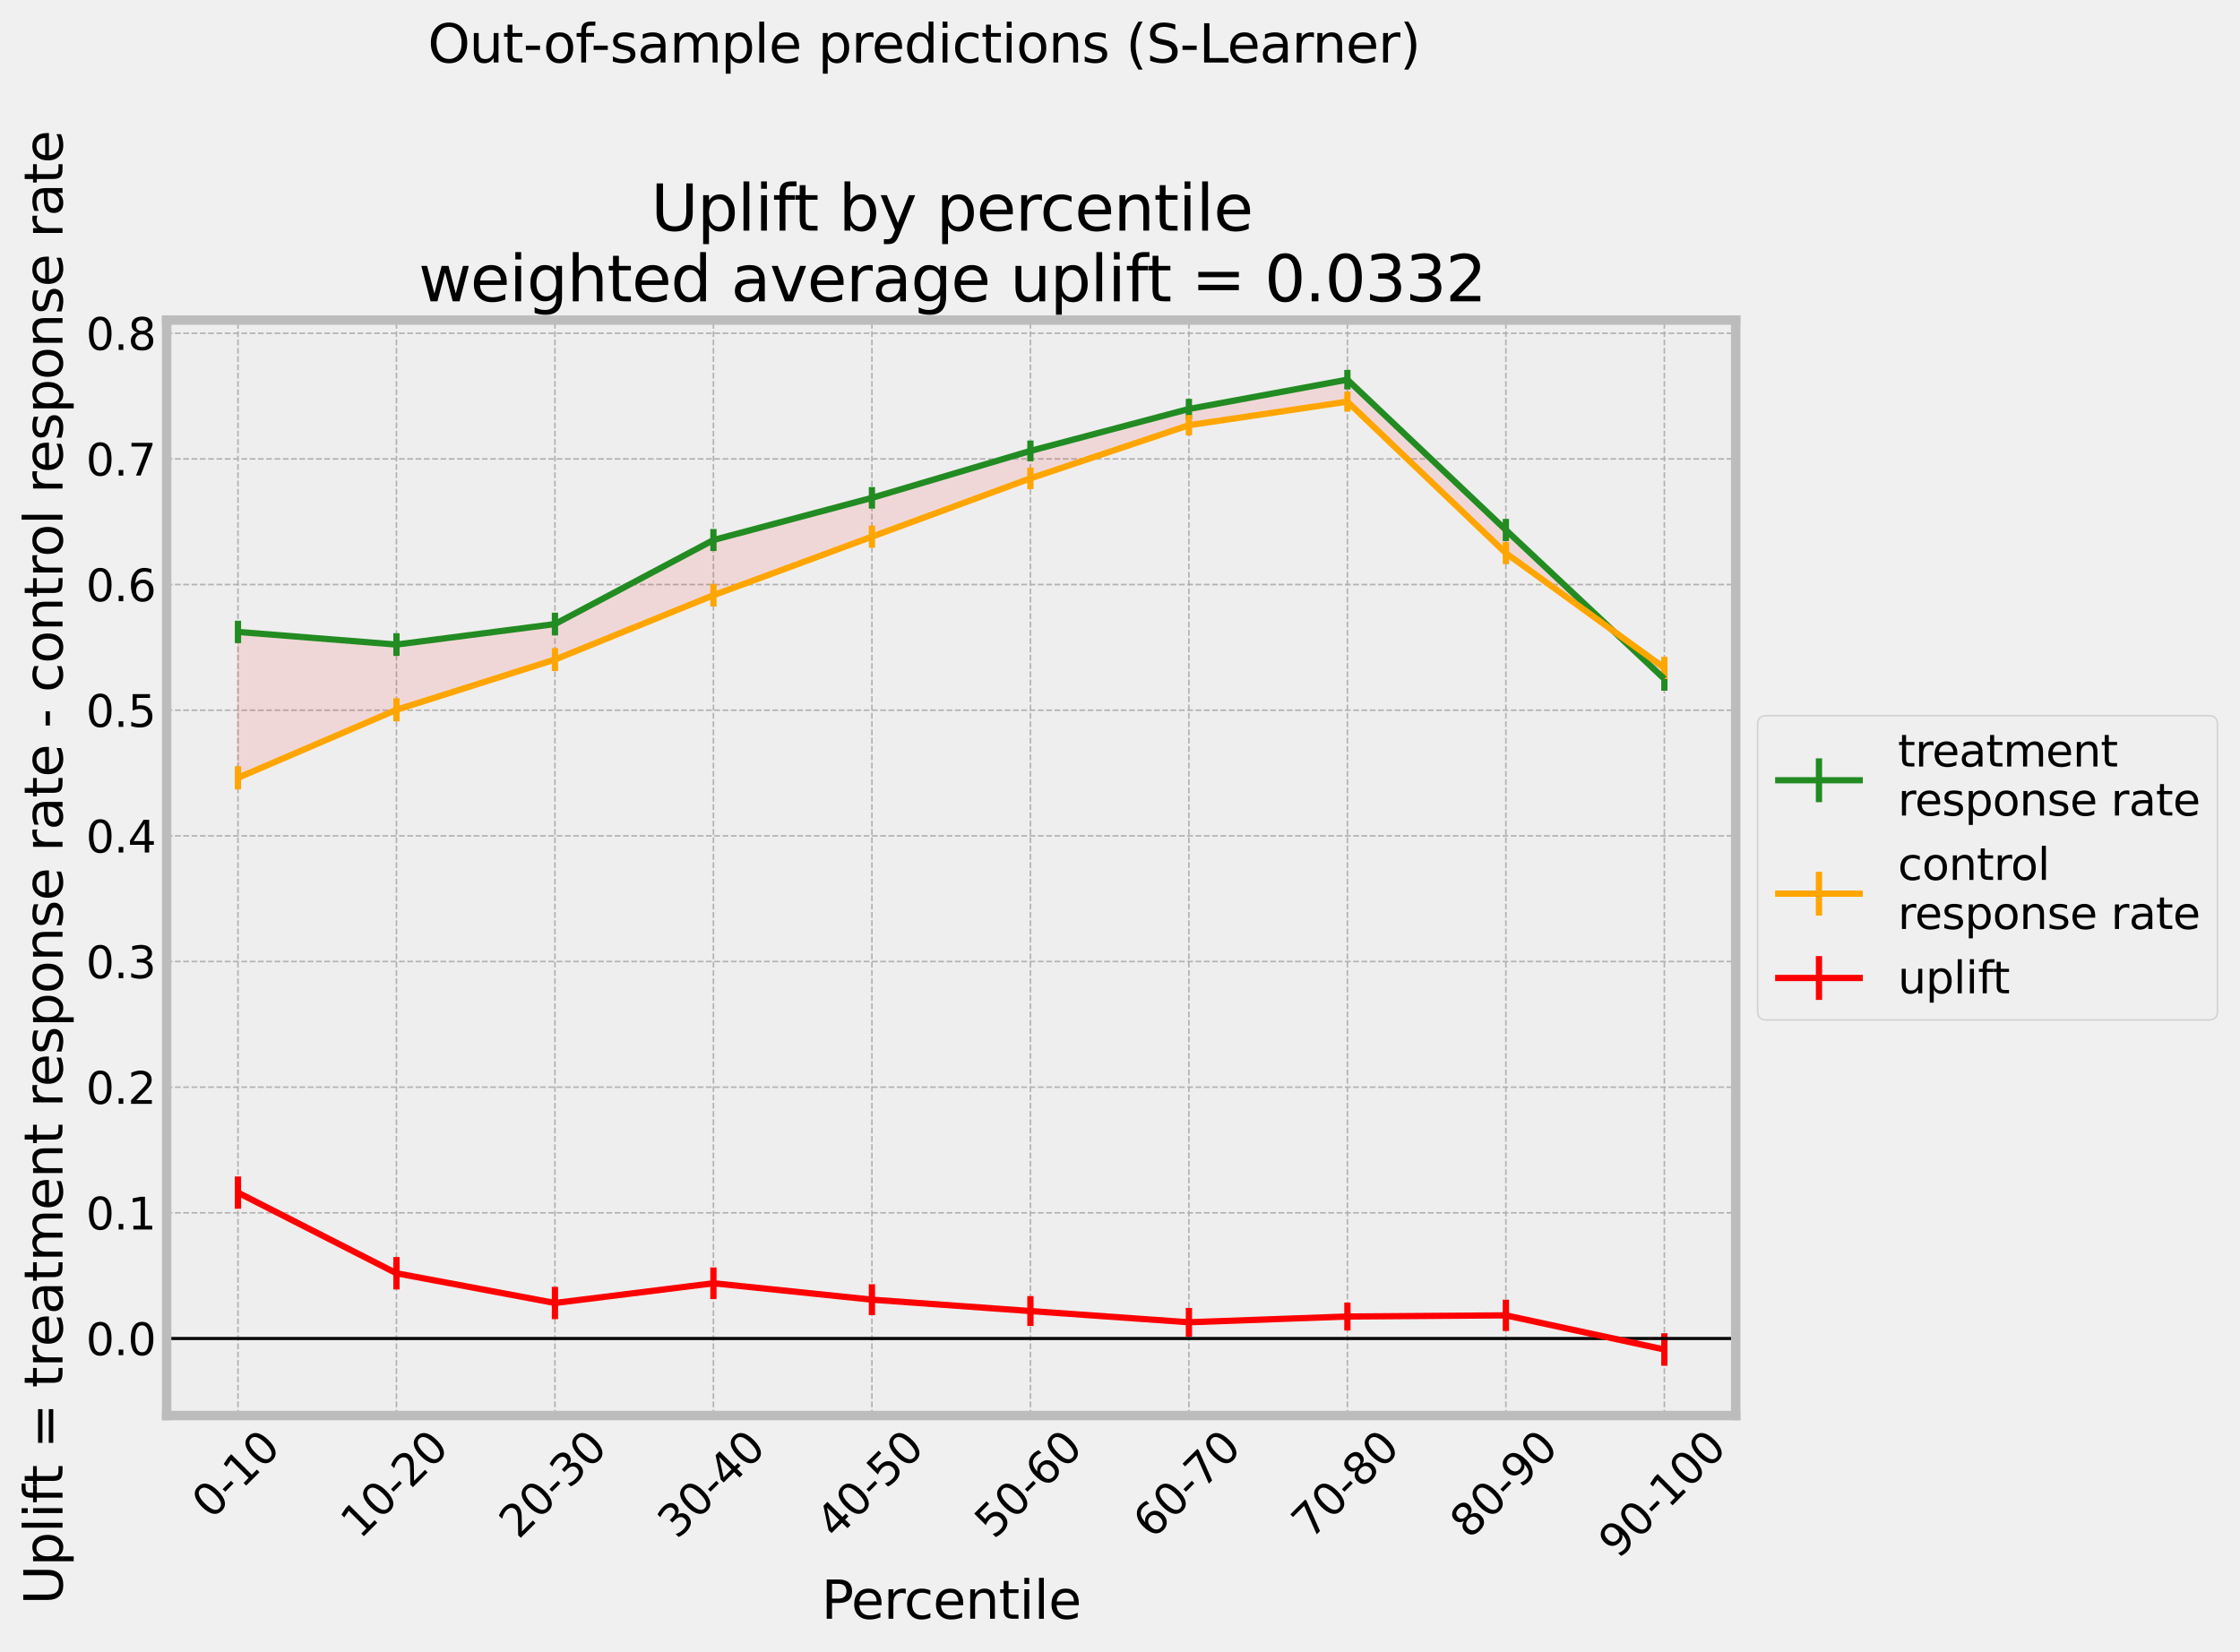 <?xml version="1.0" encoding="utf-8" standalone="no"?>
<!DOCTYPE svg PUBLIC "-//W3C//DTD SVG 1.1//EN"
  "http://www.w3.org/Graphics/SVG/1.1/DTD/svg11.dtd">
<svg xmlns:xlink="http://www.w3.org/1999/xlink" width="715.412pt" height="527.764pt" viewBox="0 0 715.412 527.764" xmlns="http://www.w3.org/2000/svg" version="1.1">
 <defs>
  <style type="text/css">*{stroke-linejoin: round; stroke-linecap: butt}</style>
 </defs>
 <g id="figure_1">
  <g id="patch_1">
   <path d="M 0 527.764 
L 715.412 527.764 
L 715.412 0 
L 0 0 
z
" style="fill: #f0f0f0"/>
  </g>
  <g id="axes_1">
   <g id="patch_2">
    <path d="M 53.224 452.16 
L 554.344 452.16 
L 554.344 102.24 
L 53.224 102.24 
z
" style="fill: #eeeeee"/>
   </g>
   <g id="matplotlib.axis_1">
    <g id="xtick_1">
     <g id="line2d_1">
      <path d="M 76.002 452.16 
L 76.002 102.24 
" clip-path="url(#pecf83a81cd)" style="fill: none; stroke-dasharray: 1.85,0.8; stroke-dashoffset: 0; stroke: #b2b2b2; stroke-width: 0.5"/>
     </g>
     <g id="line2d_2"/>
     <g id="text_1">
      <!-- 0-10 -->
      <g transform="translate(67.5 485.649)rotate(-45)scale(0.14 -0.14)">
       <defs>
        <path id="DejaVuSans-30" d="M 2034 4250 
Q 1547 4250 1301 3770 
Q 1056 3291 1056 2328 
Q 1056 1369 1301 889 
Q 1547 409 2034 409 
Q 2525 409 2770 889 
Q 3016 1369 3016 2328 
Q 3016 3291 2770 3770 
Q 2525 4250 2034 4250 
z
M 2034 4750 
Q 2819 4750 3233 4129 
Q 3647 3509 3647 2328 
Q 3647 1150 3233 529 
Q 2819 -91 2034 -91 
Q 1250 -91 836 529 
Q 422 1150 422 2328 
Q 422 3509 836 4129 
Q 1250 4750 2034 4750 
z
" transform="scale(0.016)"/>
        <path id="DejaVuSans-2d" d="M 313 2009 
L 1997 2009 
L 1997 1497 
L 313 1497 
L 313 2009 
z
" transform="scale(0.016)"/>
        <path id="DejaVuSans-31" d="M 794 531 
L 1825 531 
L 1825 4091 
L 703 3866 
L 703 4441 
L 1819 4666 
L 2450 4666 
L 2450 531 
L 3481 531 
L 3481 0 
L 794 0 
L 794 531 
z
" transform="scale(0.016)"/>
       </defs>
       <use xlink:href="#DejaVuSans-30"/>
       <use xlink:href="#DejaVuSans-2d" x="63.623"/>
       <use xlink:href="#DejaVuSans-31" x="99.707"/>
       <use xlink:href="#DejaVuSans-30" x="163.33"/>
      </g>
     </g>
    </g>
    <g id="xtick_2">
     <g id="line2d_3">
      <path d="M 126.62 452.16 
L 126.62 102.24 
" clip-path="url(#pecf83a81cd)" style="fill: none; stroke-dasharray: 1.85,0.8; stroke-dashoffset: 0; stroke: #b2b2b2; stroke-width: 0.5"/>
     </g>
     <g id="line2d_4"/>
     <g id="text_2">
      <!-- 10-20 -->
      <g transform="translate(114.969 491.948)rotate(-45)scale(0.14 -0.14)">
       <defs>
        <path id="DejaVuSans-32" d="M 1228 531 
L 3431 531 
L 3431 0 
L 469 0 
L 469 531 
Q 828 903 1448 1529 
Q 2069 2156 2228 2338 
Q 2531 2678 2651 2914 
Q 2772 3150 2772 3378 
Q 2772 3750 2511 3984 
Q 2250 4219 1831 4219 
Q 1534 4219 1204 4116 
Q 875 4013 500 3803 
L 500 4441 
Q 881 4594 1212 4672 
Q 1544 4750 1819 4750 
Q 2544 4750 2975 4387 
Q 3406 4025 3406 3419 
Q 3406 3131 3298 2873 
Q 3191 2616 2906 2266 
Q 2828 2175 2409 1742 
Q 1991 1309 1228 531 
z
" transform="scale(0.016)"/>
       </defs>
       <use xlink:href="#DejaVuSans-31"/>
       <use xlink:href="#DejaVuSans-30" x="63.623"/>
       <use xlink:href="#DejaVuSans-2d" x="127.246"/>
       <use xlink:href="#DejaVuSans-32" x="163.33"/>
       <use xlink:href="#DejaVuSans-30" x="226.953"/>
      </g>
     </g>
    </g>
    <g id="xtick_3">
     <g id="line2d_5">
      <path d="M 177.238 452.16 
L 177.238 102.24 
" clip-path="url(#pecf83a81cd)" style="fill: none; stroke-dasharray: 1.85,0.8; stroke-dashoffset: 0; stroke: #b2b2b2; stroke-width: 0.5"/>
     </g>
     <g id="line2d_6"/>
     <g id="text_3">
      <!-- 20-30 -->
      <g transform="translate(165.587 491.948)rotate(-45)scale(0.14 -0.14)">
       <defs>
        <path id="DejaVuSans-33" d="M 2597 2516 
Q 3050 2419 3304 2112 
Q 3559 1806 3559 1356 
Q 3559 666 3084 287 
Q 2609 -91 1734 -91 
Q 1441 -91 1130 -33 
Q 819 25 488 141 
L 488 750 
Q 750 597 1062 519 
Q 1375 441 1716 441 
Q 2309 441 2620 675 
Q 2931 909 2931 1356 
Q 2931 1769 2642 2001 
Q 2353 2234 1838 2234 
L 1294 2234 
L 1294 2753 
L 1863 2753 
Q 2328 2753 2575 2939 
Q 2822 3125 2822 3475 
Q 2822 3834 2567 4026 
Q 2313 4219 1838 4219 
Q 1578 4219 1281 4162 
Q 984 4106 628 3988 
L 628 4550 
Q 988 4650 1302 4700 
Q 1616 4750 1894 4750 
Q 2613 4750 3031 4423 
Q 3450 4097 3450 3541 
Q 3450 3153 3228 2886 
Q 3006 2619 2597 2516 
z
" transform="scale(0.016)"/>
       </defs>
       <use xlink:href="#DejaVuSans-32"/>
       <use xlink:href="#DejaVuSans-30" x="63.623"/>
       <use xlink:href="#DejaVuSans-2d" x="127.246"/>
       <use xlink:href="#DejaVuSans-33" x="163.33"/>
       <use xlink:href="#DejaVuSans-30" x="226.953"/>
      </g>
     </g>
    </g>
    <g id="xtick_4">
     <g id="line2d_7">
      <path d="M 227.856 452.16 
L 227.856 102.24 
" clip-path="url(#pecf83a81cd)" style="fill: none; stroke-dasharray: 1.85,0.8; stroke-dashoffset: 0; stroke: #b2b2b2; stroke-width: 0.5"/>
     </g>
     <g id="line2d_8"/>
     <g id="text_4">
      <!-- 30-40 -->
      <g transform="translate(216.205 491.948)rotate(-45)scale(0.14 -0.14)">
       <defs>
        <path id="DejaVuSans-34" d="M 2419 4116 
L 825 1625 
L 2419 1625 
L 2419 4116 
z
M 2253 4666 
L 3047 4666 
L 3047 1625 
L 3713 1625 
L 3713 1100 
L 3047 1100 
L 3047 0 
L 2419 0 
L 2419 1100 
L 313 1100 
L 313 1709 
L 2253 4666 
z
" transform="scale(0.016)"/>
       </defs>
       <use xlink:href="#DejaVuSans-33"/>
       <use xlink:href="#DejaVuSans-30" x="63.623"/>
       <use xlink:href="#DejaVuSans-2d" x="127.246"/>
       <use xlink:href="#DejaVuSans-34" x="163.33"/>
       <use xlink:href="#DejaVuSans-30" x="226.953"/>
      </g>
     </g>
    </g>
    <g id="xtick_5">
     <g id="line2d_9">
      <path d="M 278.475 452.16 
L 278.475 102.24 
" clip-path="url(#pecf83a81cd)" style="fill: none; stroke-dasharray: 1.85,0.8; stroke-dashoffset: 0; stroke: #b2b2b2; stroke-width: 0.5"/>
     </g>
     <g id="line2d_10"/>
     <g id="text_5">
      <!-- 40-50 -->
      <g transform="translate(266.823 491.948)rotate(-45)scale(0.14 -0.14)">
       <defs>
        <path id="DejaVuSans-35" d="M 691 4666 
L 3169 4666 
L 3169 4134 
L 1269 4134 
L 1269 2991 
Q 1406 3038 1543 3061 
Q 1681 3084 1819 3084 
Q 2600 3084 3056 2656 
Q 3513 2228 3513 1497 
Q 3513 744 3044 326 
Q 2575 -91 1722 -91 
Q 1428 -91 1123 -41 
Q 819 9 494 109 
L 494 744 
Q 775 591 1075 516 
Q 1375 441 1709 441 
Q 2250 441 2565 725 
Q 2881 1009 2881 1497 
Q 2881 1984 2565 2268 
Q 2250 2553 1709 2553 
Q 1456 2553 1204 2497 
Q 953 2441 691 2322 
L 691 4666 
z
" transform="scale(0.016)"/>
       </defs>
       <use xlink:href="#DejaVuSans-34"/>
       <use xlink:href="#DejaVuSans-30" x="63.623"/>
       <use xlink:href="#DejaVuSans-2d" x="127.246"/>
       <use xlink:href="#DejaVuSans-35" x="163.33"/>
       <use xlink:href="#DejaVuSans-30" x="226.953"/>
      </g>
     </g>
    </g>
    <g id="xtick_6">
     <g id="line2d_11">
      <path d="M 329.093 452.16 
L 329.093 102.24 
" clip-path="url(#pecf83a81cd)" style="fill: none; stroke-dasharray: 1.85,0.8; stroke-dashoffset: 0; stroke: #b2b2b2; stroke-width: 0.5"/>
     </g>
     <g id="line2d_12"/>
     <g id="text_6">
      <!-- 50-60 -->
      <g transform="translate(317.441 491.948)rotate(-45)scale(0.14 -0.14)">
       <defs>
        <path id="DejaVuSans-36" d="M 2113 2584 
Q 1688 2584 1439 2293 
Q 1191 2003 1191 1497 
Q 1191 994 1439 701 
Q 1688 409 2113 409 
Q 2538 409 2786 701 
Q 3034 994 3034 1497 
Q 3034 2003 2786 2293 
Q 2538 2584 2113 2584 
z
M 3366 4563 
L 3366 3988 
Q 3128 4100 2886 4159 
Q 2644 4219 2406 4219 
Q 1781 4219 1451 3797 
Q 1122 3375 1075 2522 
Q 1259 2794 1537 2939 
Q 1816 3084 2150 3084 
Q 2853 3084 3261 2657 
Q 3669 2231 3669 1497 
Q 3669 778 3244 343 
Q 2819 -91 2113 -91 
Q 1303 -91 875 529 
Q 447 1150 447 2328 
Q 447 3434 972 4092 
Q 1497 4750 2381 4750 
Q 2619 4750 2861 4703 
Q 3103 4656 3366 4563 
z
" transform="scale(0.016)"/>
       </defs>
       <use xlink:href="#DejaVuSans-35"/>
       <use xlink:href="#DejaVuSans-30" x="63.623"/>
       <use xlink:href="#DejaVuSans-2d" x="127.246"/>
       <use xlink:href="#DejaVuSans-36" x="163.33"/>
       <use xlink:href="#DejaVuSans-30" x="226.953"/>
      </g>
     </g>
    </g>
    <g id="xtick_7">
     <g id="line2d_13">
      <path d="M 379.711 452.16 
L 379.711 102.24 
" clip-path="url(#pecf83a81cd)" style="fill: none; stroke-dasharray: 1.85,0.8; stroke-dashoffset: 0; stroke: #b2b2b2; stroke-width: 0.5"/>
     </g>
     <g id="line2d_14"/>
     <g id="text_7">
      <!-- 60-70 -->
      <g transform="translate(368.06 491.948)rotate(-45)scale(0.14 -0.14)">
       <defs>
        <path id="DejaVuSans-37" d="M 525 4666 
L 3525 4666 
L 3525 4397 
L 1831 0 
L 1172 0 
L 2766 4134 
L 525 4134 
L 525 4666 
z
" transform="scale(0.016)"/>
       </defs>
       <use xlink:href="#DejaVuSans-36"/>
       <use xlink:href="#DejaVuSans-30" x="63.623"/>
       <use xlink:href="#DejaVuSans-2d" x="127.246"/>
       <use xlink:href="#DejaVuSans-37" x="163.33"/>
       <use xlink:href="#DejaVuSans-30" x="226.953"/>
      </g>
     </g>
    </g>
    <g id="xtick_8">
     <g id="line2d_15">
      <path d="M 430.329 452.16 
L 430.329 102.24 
" clip-path="url(#pecf83a81cd)" style="fill: none; stroke-dasharray: 1.85,0.8; stroke-dashoffset: 0; stroke: #b2b2b2; stroke-width: 0.5"/>
     </g>
     <g id="line2d_16"/>
     <g id="text_8">
      <!-- 70-80 -->
      <g transform="translate(418.678 491.948)rotate(-45)scale(0.14 -0.14)">
       <defs>
        <path id="DejaVuSans-38" d="M 2034 2216 
Q 1584 2216 1326 1975 
Q 1069 1734 1069 1313 
Q 1069 891 1326 650 
Q 1584 409 2034 409 
Q 2484 409 2743 651 
Q 3003 894 3003 1313 
Q 3003 1734 2745 1975 
Q 2488 2216 2034 2216 
z
M 1403 2484 
Q 997 2584 770 2862 
Q 544 3141 544 3541 
Q 544 4100 942 4425 
Q 1341 4750 2034 4750 
Q 2731 4750 3128 4425 
Q 3525 4100 3525 3541 
Q 3525 3141 3298 2862 
Q 3072 2584 2669 2484 
Q 3125 2378 3379 2068 
Q 3634 1759 3634 1313 
Q 3634 634 3220 271 
Q 2806 -91 2034 -91 
Q 1263 -91 848 271 
Q 434 634 434 1313 
Q 434 1759 690 2068 
Q 947 2378 1403 2484 
z
M 1172 3481 
Q 1172 3119 1398 2916 
Q 1625 2713 2034 2713 
Q 2441 2713 2670 2916 
Q 2900 3119 2900 3481 
Q 2900 3844 2670 4047 
Q 2441 4250 2034 4250 
Q 1625 4250 1398 4047 
Q 1172 3844 1172 3481 
z
" transform="scale(0.016)"/>
       </defs>
       <use xlink:href="#DejaVuSans-37"/>
       <use xlink:href="#DejaVuSans-30" x="63.623"/>
       <use xlink:href="#DejaVuSans-2d" x="127.246"/>
       <use xlink:href="#DejaVuSans-38" x="163.33"/>
       <use xlink:href="#DejaVuSans-30" x="226.953"/>
      </g>
     </g>
    </g>
    <g id="xtick_9">
     <g id="line2d_17">
      <path d="M 480.947 452.16 
L 480.947 102.24 
" clip-path="url(#pecf83a81cd)" style="fill: none; stroke-dasharray: 1.85,0.8; stroke-dashoffset: 0; stroke: #b2b2b2; stroke-width: 0.5"/>
     </g>
     <g id="line2d_18"/>
     <g id="text_9">
      <!-- 80-90 -->
      <g transform="translate(469.296 491.948)rotate(-45)scale(0.14 -0.14)">
       <defs>
        <path id="DejaVuSans-39" d="M 703 97 
L 703 672 
Q 941 559 1184 500 
Q 1428 441 1663 441 
Q 2288 441 2617 861 
Q 2947 1281 2994 2138 
Q 2813 1869 2534 1725 
Q 2256 1581 1919 1581 
Q 1219 1581 811 2004 
Q 403 2428 403 3163 
Q 403 3881 828 4315 
Q 1253 4750 1959 4750 
Q 2769 4750 3195 4129 
Q 3622 3509 3622 2328 
Q 3622 1225 3098 567 
Q 2575 -91 1691 -91 
Q 1453 -91 1209 -44 
Q 966 3 703 97 
z
M 1959 2075 
Q 2384 2075 2632 2365 
Q 2881 2656 2881 3163 
Q 2881 3666 2632 3958 
Q 2384 4250 1959 4250 
Q 1534 4250 1286 3958 
Q 1038 3666 1038 3163 
Q 1038 2656 1286 2365 
Q 1534 2075 1959 2075 
z
" transform="scale(0.016)"/>
       </defs>
       <use xlink:href="#DejaVuSans-38"/>
       <use xlink:href="#DejaVuSans-30" x="63.623"/>
       <use xlink:href="#DejaVuSans-2d" x="127.246"/>
       <use xlink:href="#DejaVuSans-39" x="163.33"/>
       <use xlink:href="#DejaVuSans-30" x="226.953"/>
      </g>
     </g>
    </g>
    <g id="xtick_10">
     <g id="line2d_19">
      <path d="M 531.565 452.16 
L 531.565 102.24 
" clip-path="url(#pecf83a81cd)" style="fill: none; stroke-dasharray: 1.85,0.8; stroke-dashoffset: 0; stroke: #b2b2b2; stroke-width: 0.5"/>
     </g>
     <g id="line2d_20"/>
     <g id="text_10">
      <!-- 90-100 -->
      <g transform="translate(516.765 498.246)rotate(-45)scale(0.14 -0.14)">
       <use xlink:href="#DejaVuSans-39"/>
       <use xlink:href="#DejaVuSans-30" x="63.623"/>
       <use xlink:href="#DejaVuSans-2d" x="127.246"/>
       <use xlink:href="#DejaVuSans-31" x="163.33"/>
       <use xlink:href="#DejaVuSans-30" x="226.953"/>
       <use xlink:href="#DejaVuSans-30" x="290.576"/>
      </g>
     </g>
    </g>
    <g id="text_11">
     <!-- Percentile -->
     <g transform="translate(262.351 517.071)scale(0.168 -0.168)">
      <defs>
       <path id="DejaVuSans-50" d="M 1259 4147 
L 1259 2394 
L 2053 2394 
Q 2494 2394 2734 2622 
Q 2975 2850 2975 3272 
Q 2975 3691 2734 3919 
Q 2494 4147 2053 4147 
L 1259 4147 
z
M 628 4666 
L 2053 4666 
Q 2838 4666 3239 4311 
Q 3641 3956 3641 3272 
Q 3641 2581 3239 2228 
Q 2838 1875 2053 1875 
L 1259 1875 
L 1259 0 
L 628 0 
L 628 4666 
z
" transform="scale(0.016)"/>
       <path id="DejaVuSans-65" d="M 3597 1894 
L 3597 1613 
L 953 1613 
Q 991 1019 1311 708 
Q 1631 397 2203 397 
Q 2534 397 2845 478 
Q 3156 559 3463 722 
L 3463 178 
Q 3153 47 2828 -22 
Q 2503 -91 2169 -91 
Q 1331 -91 842 396 
Q 353 884 353 1716 
Q 353 2575 817 3079 
Q 1281 3584 2069 3584 
Q 2775 3584 3186 3129 
Q 3597 2675 3597 1894 
z
M 3022 2063 
Q 3016 2534 2758 2815 
Q 2500 3097 2075 3097 
Q 1594 3097 1305 2825 
Q 1016 2553 972 2059 
L 3022 2063 
z
" transform="scale(0.016)"/>
       <path id="DejaVuSans-72" d="M 2631 2963 
Q 2534 3019 2420 3045 
Q 2306 3072 2169 3072 
Q 1681 3072 1420 2755 
Q 1159 2438 1159 1844 
L 1159 0 
L 581 0 
L 581 3500 
L 1159 3500 
L 1159 2956 
Q 1341 3275 1631 3429 
Q 1922 3584 2338 3584 
Q 2397 3584 2469 3576 
Q 2541 3569 2628 3553 
L 2631 2963 
z
" transform="scale(0.016)"/>
       <path id="DejaVuSans-63" d="M 3122 3366 
L 3122 2828 
Q 2878 2963 2633 3030 
Q 2388 3097 2138 3097 
Q 1578 3097 1268 2742 
Q 959 2388 959 1747 
Q 959 1106 1268 751 
Q 1578 397 2138 397 
Q 2388 397 2633 464 
Q 2878 531 3122 666 
L 3122 134 
Q 2881 22 2623 -34 
Q 2366 -91 2075 -91 
Q 1284 -91 818 406 
Q 353 903 353 1747 
Q 353 2603 823 3093 
Q 1294 3584 2113 3584 
Q 2378 3584 2631 3529 
Q 2884 3475 3122 3366 
z
" transform="scale(0.016)"/>
       <path id="DejaVuSans-6e" d="M 3513 2113 
L 3513 0 
L 2938 0 
L 2938 2094 
Q 2938 2591 2744 2837 
Q 2550 3084 2163 3084 
Q 1697 3084 1428 2787 
Q 1159 2491 1159 1978 
L 1159 0 
L 581 0 
L 581 3500 
L 1159 3500 
L 1159 2956 
Q 1366 3272 1645 3428 
Q 1925 3584 2291 3584 
Q 2894 3584 3203 3211 
Q 3513 2838 3513 2113 
z
" transform="scale(0.016)"/>
       <path id="DejaVuSans-74" d="M 1172 4494 
L 1172 3500 
L 2356 3500 
L 2356 3053 
L 1172 3053 
L 1172 1153 
Q 1172 725 1289 603 
Q 1406 481 1766 481 
L 2356 481 
L 2356 0 
L 1766 0 
Q 1100 0 847 248 
Q 594 497 594 1153 
L 594 3053 
L 172 3053 
L 172 3500 
L 594 3500 
L 594 4494 
L 1172 4494 
z
" transform="scale(0.016)"/>
       <path id="DejaVuSans-69" d="M 603 3500 
L 1178 3500 
L 1178 0 
L 603 0 
L 603 3500 
z
M 603 4863 
L 1178 4863 
L 1178 4134 
L 603 4134 
L 603 4863 
z
" transform="scale(0.016)"/>
       <path id="DejaVuSans-6c" d="M 603 4863 
L 1178 4863 
L 1178 0 
L 603 0 
L 603 4863 
z
" transform="scale(0.016)"/>
      </defs>
      <use xlink:href="#DejaVuSans-50"/>
      <use xlink:href="#DejaVuSans-65" x="56.678"/>
      <use xlink:href="#DejaVuSans-72" x="118.201"/>
      <use xlink:href="#DejaVuSans-63" x="157.064"/>
      <use xlink:href="#DejaVuSans-65" x="212.045"/>
      <use xlink:href="#DejaVuSans-6e" x="273.568"/>
      <use xlink:href="#DejaVuSans-74" x="336.947"/>
      <use xlink:href="#DejaVuSans-69" x="376.156"/>
      <use xlink:href="#DejaVuSans-6c" x="403.939"/>
      <use xlink:href="#DejaVuSans-65" x="431.723"/>
     </g>
    </g>
   </g>
   <g id="matplotlib.axis_2">
    <g id="ytick_1">
     <g id="line2d_21">
      <path d="M 53.224 427.546 
L 554.344 427.546 
" clip-path="url(#pecf83a81cd)" style="fill: none; stroke-dasharray: 1.85,0.8; stroke-dashoffset: 0; stroke: #b2b2b2; stroke-width: 0.5"/>
     </g>
     <g id="line2d_22"/>
     <g id="text_12">
      <!-- 0.0 -->
      <g transform="translate(27.459 432.865)scale(0.14 -0.14)">
       <defs>
        <path id="DejaVuSans-2e" d="M 684 794 
L 1344 794 
L 1344 0 
L 684 0 
L 684 794 
z
" transform="scale(0.016)"/>
       </defs>
       <use xlink:href="#DejaVuSans-30"/>
       <use xlink:href="#DejaVuSans-2e" x="63.623"/>
       <use xlink:href="#DejaVuSans-30" x="95.41"/>
      </g>
     </g>
    </g>
    <g id="ytick_2">
     <g id="line2d_23">
      <path d="M 53.224 387.408 
L 554.344 387.408 
" clip-path="url(#pecf83a81cd)" style="fill: none; stroke-dasharray: 1.85,0.8; stroke-dashoffset: 0; stroke: #b2b2b2; stroke-width: 0.5"/>
     </g>
     <g id="line2d_24"/>
     <g id="text_13">
      <!-- 0.1 -->
      <g transform="translate(27.459 392.727)scale(0.14 -0.14)">
       <use xlink:href="#DejaVuSans-30"/>
       <use xlink:href="#DejaVuSans-2e" x="63.623"/>
       <use xlink:href="#DejaVuSans-31" x="95.41"/>
      </g>
     </g>
    </g>
    <g id="ytick_3">
     <g id="line2d_25">
      <path d="M 53.224 347.271 
L 554.344 347.271 
" clip-path="url(#pecf83a81cd)" style="fill: none; stroke-dasharray: 1.85,0.8; stroke-dashoffset: 0; stroke: #b2b2b2; stroke-width: 0.5"/>
     </g>
     <g id="line2d_26"/>
     <g id="text_14">
      <!-- 0.2 -->
      <g transform="translate(27.459 352.59)scale(0.14 -0.14)">
       <use xlink:href="#DejaVuSans-30"/>
       <use xlink:href="#DejaVuSans-2e" x="63.623"/>
       <use xlink:href="#DejaVuSans-32" x="95.41"/>
      </g>
     </g>
    </g>
    <g id="ytick_4">
     <g id="line2d_27">
      <path d="M 53.224 307.134 
L 554.344 307.134 
" clip-path="url(#pecf83a81cd)" style="fill: none; stroke-dasharray: 1.85,0.8; stroke-dashoffset: 0; stroke: #b2b2b2; stroke-width: 0.5"/>
     </g>
     <g id="line2d_28"/>
     <g id="text_15">
      <!-- 0.3 -->
      <g transform="translate(27.459 312.452)scale(0.14 -0.14)">
       <use xlink:href="#DejaVuSans-30"/>
       <use xlink:href="#DejaVuSans-2e" x="63.623"/>
       <use xlink:href="#DejaVuSans-33" x="95.41"/>
      </g>
     </g>
    </g>
    <g id="ytick_5">
     <g id="line2d_29">
      <path d="M 53.224 266.996 
L 554.344 266.996 
" clip-path="url(#pecf83a81cd)" style="fill: none; stroke-dasharray: 1.85,0.8; stroke-dashoffset: 0; stroke: #b2b2b2; stroke-width: 0.5"/>
     </g>
     <g id="line2d_30"/>
     <g id="text_16">
      <!-- 0.4 -->
      <g transform="translate(27.459 272.315)scale(0.14 -0.14)">
       <use xlink:href="#DejaVuSans-30"/>
       <use xlink:href="#DejaVuSans-2e" x="63.623"/>
       <use xlink:href="#DejaVuSans-34" x="95.41"/>
      </g>
     </g>
    </g>
    <g id="ytick_6">
     <g id="line2d_31">
      <path d="M 53.224 226.859 
L 554.344 226.859 
" clip-path="url(#pecf83a81cd)" style="fill: none; stroke-dasharray: 1.85,0.8; stroke-dashoffset: 0; stroke: #b2b2b2; stroke-width: 0.5"/>
     </g>
     <g id="line2d_32"/>
     <g id="text_17">
      <!-- 0.5 -->
      <g transform="translate(27.459 232.178)scale(0.14 -0.14)">
       <use xlink:href="#DejaVuSans-30"/>
       <use xlink:href="#DejaVuSans-2e" x="63.623"/>
       <use xlink:href="#DejaVuSans-35" x="95.41"/>
      </g>
     </g>
    </g>
    <g id="ytick_7">
     <g id="line2d_33">
      <path d="M 53.224 186.722 
L 554.344 186.722 
" clip-path="url(#pecf83a81cd)" style="fill: none; stroke-dasharray: 1.85,0.8; stroke-dashoffset: 0; stroke: #b2b2b2; stroke-width: 0.5"/>
     </g>
     <g id="line2d_34"/>
     <g id="text_18">
      <!-- 0.6 -->
      <g transform="translate(27.459 192.04)scale(0.14 -0.14)">
       <use xlink:href="#DejaVuSans-30"/>
       <use xlink:href="#DejaVuSans-2e" x="63.623"/>
       <use xlink:href="#DejaVuSans-36" x="95.41"/>
      </g>
     </g>
    </g>
    <g id="ytick_8">
     <g id="line2d_35">
      <path d="M 53.224 146.584 
L 554.344 146.584 
" clip-path="url(#pecf83a81cd)" style="fill: none; stroke-dasharray: 1.85,0.8; stroke-dashoffset: 0; stroke: #b2b2b2; stroke-width: 0.5"/>
     </g>
     <g id="line2d_36"/>
     <g id="text_19">
      <!-- 0.7 -->
      <g transform="translate(27.459 151.903)scale(0.14 -0.14)">
       <use xlink:href="#DejaVuSans-30"/>
       <use xlink:href="#DejaVuSans-2e" x="63.623"/>
       <use xlink:href="#DejaVuSans-37" x="95.41"/>
      </g>
     </g>
    </g>
    <g id="ytick_9">
     <g id="line2d_37">
      <path d="M 53.224 106.447 
L 554.344 106.447 
" clip-path="url(#pecf83a81cd)" style="fill: none; stroke-dasharray: 1.85,0.8; stroke-dashoffset: 0; stroke: #b2b2b2; stroke-width: 0.5"/>
     </g>
     <g id="line2d_38"/>
     <g id="text_20">
      <!-- 0.8 -->
      <g transform="translate(27.459 111.766)scale(0.14 -0.14)">
       <use xlink:href="#DejaVuSans-30"/>
       <use xlink:href="#DejaVuSans-2e" x="63.623"/>
       <use xlink:href="#DejaVuSans-38" x="95.41"/>
      </g>
     </g>
    </g>
    <g id="text_21">
     <!-- Uplift = treatment response rate - control response rate -->
     <g transform="translate(19.965 512.547)rotate(-90)scale(0.168 -0.168)">
      <defs>
       <path id="DejaVuSans-55" d="M 556 4666 
L 1191 4666 
L 1191 1831 
Q 1191 1081 1462 751 
Q 1734 422 2344 422 
Q 2950 422 3222 751 
Q 3494 1081 3494 1831 
L 3494 4666 
L 4128 4666 
L 4128 1753 
Q 4128 841 3676 375 
Q 3225 -91 2344 -91 
Q 1459 -91 1007 375 
Q 556 841 556 1753 
L 556 4666 
z
" transform="scale(0.016)"/>
       <path id="DejaVuSans-70" d="M 1159 525 
L 1159 -1331 
L 581 -1331 
L 581 3500 
L 1159 3500 
L 1159 2969 
Q 1341 3281 1617 3432 
Q 1894 3584 2278 3584 
Q 2916 3584 3314 3078 
Q 3713 2572 3713 1747 
Q 3713 922 3314 415 
Q 2916 -91 2278 -91 
Q 1894 -91 1617 61 
Q 1341 213 1159 525 
z
M 3116 1747 
Q 3116 2381 2855 2742 
Q 2594 3103 2138 3103 
Q 1681 3103 1420 2742 
Q 1159 2381 1159 1747 
Q 1159 1113 1420 752 
Q 1681 391 2138 391 
Q 2594 391 2855 752 
Q 3116 1113 3116 1747 
z
" transform="scale(0.016)"/>
       <path id="DejaVuSans-66" d="M 2375 4863 
L 2375 4384 
L 1825 4384 
Q 1516 4384 1395 4259 
Q 1275 4134 1275 3809 
L 1275 3500 
L 2222 3500 
L 2222 3053 
L 1275 3053 
L 1275 0 
L 697 0 
L 697 3053 
L 147 3053 
L 147 3500 
L 697 3500 
L 697 3744 
Q 697 4328 969 4595 
Q 1241 4863 1831 4863 
L 2375 4863 
z
" transform="scale(0.016)"/>
       <path id="DejaVuSans-20" transform="scale(0.016)"/>
       <path id="DejaVuSans-3d" d="M 678 2906 
L 4684 2906 
L 4684 2381 
L 678 2381 
L 678 2906 
z
M 678 1631 
L 4684 1631 
L 4684 1100 
L 678 1100 
L 678 1631 
z
" transform="scale(0.016)"/>
       <path id="DejaVuSans-61" d="M 2194 1759 
Q 1497 1759 1228 1600 
Q 959 1441 959 1056 
Q 959 750 1161 570 
Q 1363 391 1709 391 
Q 2188 391 2477 730 
Q 2766 1069 2766 1631 
L 2766 1759 
L 2194 1759 
z
M 3341 1997 
L 3341 0 
L 2766 0 
L 2766 531 
Q 2569 213 2275 61 
Q 1981 -91 1556 -91 
Q 1019 -91 701 211 
Q 384 513 384 1019 
Q 384 1609 779 1909 
Q 1175 2209 1959 2209 
L 2766 2209 
L 2766 2266 
Q 2766 2663 2505 2880 
Q 2244 3097 1772 3097 
Q 1472 3097 1187 3025 
Q 903 2953 641 2809 
L 641 3341 
Q 956 3463 1253 3523 
Q 1550 3584 1831 3584 
Q 2591 3584 2966 3190 
Q 3341 2797 3341 1997 
z
" transform="scale(0.016)"/>
       <path id="DejaVuSans-6d" d="M 3328 2828 
Q 3544 3216 3844 3400 
Q 4144 3584 4550 3584 
Q 5097 3584 5394 3201 
Q 5691 2819 5691 2113 
L 5691 0 
L 5113 0 
L 5113 2094 
Q 5113 2597 4934 2840 
Q 4756 3084 4391 3084 
Q 3944 3084 3684 2787 
Q 3425 2491 3425 1978 
L 3425 0 
L 2847 0 
L 2847 2094 
Q 2847 2600 2669 2842 
Q 2491 3084 2119 3084 
Q 1678 3084 1418 2786 
Q 1159 2488 1159 1978 
L 1159 0 
L 581 0 
L 581 3500 
L 1159 3500 
L 1159 2956 
Q 1356 3278 1631 3431 
Q 1906 3584 2284 3584 
Q 2666 3584 2933 3390 
Q 3200 3197 3328 2828 
z
" transform="scale(0.016)"/>
       <path id="DejaVuSans-73" d="M 2834 3397 
L 2834 2853 
Q 2591 2978 2328 3040 
Q 2066 3103 1784 3103 
Q 1356 3103 1142 2972 
Q 928 2841 928 2578 
Q 928 2378 1081 2264 
Q 1234 2150 1697 2047 
L 1894 2003 
Q 2506 1872 2764 1633 
Q 3022 1394 3022 966 
Q 3022 478 2636 193 
Q 2250 -91 1575 -91 
Q 1294 -91 989 -36 
Q 684 19 347 128 
L 347 722 
Q 666 556 975 473 
Q 1284 391 1588 391 
Q 1994 391 2212 530 
Q 2431 669 2431 922 
Q 2431 1156 2273 1281 
Q 2116 1406 1581 1522 
L 1381 1569 
Q 847 1681 609 1914 
Q 372 2147 372 2553 
Q 372 3047 722 3315 
Q 1072 3584 1716 3584 
Q 2034 3584 2315 3537 
Q 2597 3491 2834 3397 
z
" transform="scale(0.016)"/>
       <path id="DejaVuSans-6f" d="M 1959 3097 
Q 1497 3097 1228 2736 
Q 959 2375 959 1747 
Q 959 1119 1226 758 
Q 1494 397 1959 397 
Q 2419 397 2687 759 
Q 2956 1122 2956 1747 
Q 2956 2369 2687 2733 
Q 2419 3097 1959 3097 
z
M 1959 3584 
Q 2709 3584 3137 3096 
Q 3566 2609 3566 1747 
Q 3566 888 3137 398 
Q 2709 -91 1959 -91 
Q 1206 -91 779 398 
Q 353 888 353 1747 
Q 353 2609 779 3096 
Q 1206 3584 1959 3584 
z
" transform="scale(0.016)"/>
      </defs>
      <use xlink:href="#DejaVuSans-55"/>
      <use xlink:href="#DejaVuSans-70" x="73.193"/>
      <use xlink:href="#DejaVuSans-6c" x="136.67"/>
      <use xlink:href="#DejaVuSans-69" x="164.453"/>
      <use xlink:href="#DejaVuSans-66" x="192.236"/>
      <use xlink:href="#DejaVuSans-74" x="225.691"/>
      <use xlink:href="#DejaVuSans-20" x="264.9"/>
      <use xlink:href="#DejaVuSans-3d" x="296.688"/>
      <use xlink:href="#DejaVuSans-20" x="380.477"/>
      <use xlink:href="#DejaVuSans-74" x="412.264"/>
      <use xlink:href="#DejaVuSans-72" x="451.473"/>
      <use xlink:href="#DejaVuSans-65" x="490.336"/>
      <use xlink:href="#DejaVuSans-61" x="551.859"/>
      <use xlink:href="#DejaVuSans-74" x="613.139"/>
      <use xlink:href="#DejaVuSans-6d" x="652.348"/>
      <use xlink:href="#DejaVuSans-65" x="749.76"/>
      <use xlink:href="#DejaVuSans-6e" x="811.283"/>
      <use xlink:href="#DejaVuSans-74" x="874.662"/>
      <use xlink:href="#DejaVuSans-20" x="913.871"/>
      <use xlink:href="#DejaVuSans-72" x="945.658"/>
      <use xlink:href="#DejaVuSans-65" x="984.521"/>
      <use xlink:href="#DejaVuSans-73" x="1046.045"/>
      <use xlink:href="#DejaVuSans-70" x="1098.145"/>
      <use xlink:href="#DejaVuSans-6f" x="1161.621"/>
      <use xlink:href="#DejaVuSans-6e" x="1222.803"/>
      <use xlink:href="#DejaVuSans-73" x="1286.182"/>
      <use xlink:href="#DejaVuSans-65" x="1338.281"/>
      <use xlink:href="#DejaVuSans-20" x="1399.805"/>
      <use xlink:href="#DejaVuSans-72" x="1431.592"/>
      <use xlink:href="#DejaVuSans-61" x="1472.705"/>
      <use xlink:href="#DejaVuSans-74" x="1533.984"/>
      <use xlink:href="#DejaVuSans-65" x="1573.193"/>
      <use xlink:href="#DejaVuSans-20" x="1634.717"/>
      <use xlink:href="#DejaVuSans-2d" x="1666.504"/>
      <use xlink:href="#DejaVuSans-20" x="1702.588"/>
      <use xlink:href="#DejaVuSans-63" x="1734.375"/>
      <use xlink:href="#DejaVuSans-6f" x="1789.355"/>
      <use xlink:href="#DejaVuSans-6e" x="1850.537"/>
      <use xlink:href="#DejaVuSans-74" x="1913.916"/>
      <use xlink:href="#DejaVuSans-72" x="1953.125"/>
      <use xlink:href="#DejaVuSans-6f" x="1991.988"/>
      <use xlink:href="#DejaVuSans-6c" x="2053.17"/>
      <use xlink:href="#DejaVuSans-20" x="2080.953"/>
      <use xlink:href="#DejaVuSans-72" x="2112.74"/>
      <use xlink:href="#DejaVuSans-65" x="2151.604"/>
      <use xlink:href="#DejaVuSans-73" x="2213.127"/>
      <use xlink:href="#DejaVuSans-70" x="2265.227"/>
      <use xlink:href="#DejaVuSans-6f" x="2328.703"/>
      <use xlink:href="#DejaVuSans-6e" x="2389.885"/>
      <use xlink:href="#DejaVuSans-73" x="2453.264"/>
      <use xlink:href="#DejaVuSans-65" x="2505.363"/>
      <use xlink:href="#DejaVuSans-20" x="2566.887"/>
      <use xlink:href="#DejaVuSans-72" x="2598.674"/>
      <use xlink:href="#DejaVuSans-61" x="2639.787"/>
      <use xlink:href="#DejaVuSans-74" x="2701.066"/>
      <use xlink:href="#DejaVuSans-65" x="2740.275"/>
     </g>
    </g>
   </g>
   <g id="PolyCollection_1">
    <defs>
     <path id="mfcccf807e6" d="M 76.002 -279.319 
L 76.002 -325.91 
L 126.62 -321.877 
L 177.238 -328.424 
L 227.856 -355.275 
L 278.475 -368.737 
L 329.093 -383.736 
L 379.711 -397.127 
L 430.329 -406.495 
L 480.947 -358.469 
L 531.565 -310.901 
L 531.565 -314.421 
L 531.565 -314.421 
L 480.947 -351.077 
L 430.329 -399.473 
L 379.711 -391.945 
L 329.093 -374.972 
L 278.475 -356.337 
L 227.856 -337.634 
L 177.238 -317.087 
L 126.62 -301.041 
L 76.002 -279.319 
z
" style="stroke: #ff0000; stroke-opacity: 0.1; stroke-width: 0.5"/>
    </defs>
    <g clip-path="url(#pecf83a81cd)">
     <use xlink:href="#mfcccf807e6" x="0" y="527.764" style="fill: #ff0000; fill-opacity: 0.1; stroke: #ff0000; stroke-opacity: 0.1; stroke-width: 0.5"/>
    </g>
   </g>
   <g id="LineCollection_1">
    <path d="M 76.002 205.432 
L 76.002 198.277 
" clip-path="url(#pecf83a81cd)" style="fill: none; stroke: #228b22; stroke-width: 2"/>
    <path d="M 126.62 209.517 
L 126.62 202.258 
" clip-path="url(#pecf83a81cd)" style="fill: none; stroke: #228b22; stroke-width: 2"/>
    <path d="M 177.238 202.975 
L 177.238 195.704 
" clip-path="url(#pecf83a81cd)" style="fill: none; stroke: #228b22; stroke-width: 2"/>
    <path d="M 227.856 176.01 
L 227.856 168.97 
" clip-path="url(#pecf83a81cd)" style="fill: none; stroke: #228b22; stroke-width: 2"/>
    <path d="M 278.475 162.474 
L 278.475 155.581 
" clip-path="url(#pecf83a81cd)" style="fill: none; stroke: #228b22; stroke-width: 2"/>
    <path d="M 329.093 147.349 
L 329.093 140.708 
" clip-path="url(#pecf83a81cd)" style="fill: none; stroke: #228b22; stroke-width: 2"/>
    <path d="M 379.711 133.869 
L 379.711 127.406 
" clip-path="url(#pecf83a81cd)" style="fill: none; stroke: #228b22; stroke-width: 2"/>
    <path d="M 430.329 124.394 
L 430.329 118.145 
" clip-path="url(#pecf83a81cd)" style="fill: none; stroke: #228b22; stroke-width: 2"/>
    <path d="M 480.947 172.842 
L 480.947 165.749 
" clip-path="url(#pecf83a81cd)" style="fill: none; stroke: #228b22; stroke-width: 2"/>
    <path d="M 531.565 220.631 
L 531.565 213.096 
" clip-path="url(#pecf83a81cd)" style="fill: none; stroke: #228b22; stroke-width: 2"/>
   </g>
   <g id="LineCollection_2">
    <path d="M 76.002 252.162 
L 76.002 244.729 
" clip-path="url(#pecf83a81cd)" style="fill: none; stroke: #ffa500; stroke-width: 2"/>
    <path d="M 126.62 230.414 
L 126.62 223.032 
" clip-path="url(#pecf83a81cd)" style="fill: none; stroke: #ffa500; stroke-width: 2"/>
    <path d="M 177.238 214.337 
L 177.238 207.019 
" clip-path="url(#pecf83a81cd)" style="fill: none; stroke: #ffa500; stroke-width: 2"/>
    <path d="M 227.856 193.753 
L 227.856 186.508 
" clip-path="url(#pecf83a81cd)" style="fill: none; stroke: #ffa500; stroke-width: 2"/>
    <path d="M 278.475 174.963 
L 278.475 167.892 
" clip-path="url(#pecf83a81cd)" style="fill: none; stroke: #ffa500; stroke-width: 2"/>
    <path d="M 329.093 156.228 
L 329.093 149.357 
" clip-path="url(#pecf83a81cd)" style="fill: none; stroke: #ffa500; stroke-width: 2"/>
    <path d="M 379.711 139.08 
L 379.711 132.559 
" clip-path="url(#pecf83a81cd)" style="fill: none; stroke: #ffa500; stroke-width: 2"/>
    <path d="M 430.329 131.485 
L 430.329 125.097 
" clip-path="url(#pecf83a81cd)" style="fill: none; stroke: #ffa500; stroke-width: 2"/>
    <path d="M 480.947 180.211 
L 480.947 173.163 
" clip-path="url(#pecf83a81cd)" style="fill: none; stroke: #ffa500; stroke-width: 2"/>
    <path d="M 531.565 216.913 
L 531.565 209.775 
" clip-path="url(#pecf83a81cd)" style="fill: none; stroke: #ffa500; stroke-width: 2"/>
   </g>
   <g id="LineCollection_3">
    <path d="M 76.002 386.113 
L 76.002 375.795 
" clip-path="url(#pecf83a81cd)" style="fill: none; stroke: #ff0000; stroke-width: 2"/>
    <path d="M 126.62 411.887 
L 126.62 401.534 
" clip-path="url(#pecf83a81cd)" style="fill: none; stroke: #ff0000; stroke-width: 2"/>
    <path d="M 177.238 421.366 
L 177.238 411.05 
" clip-path="url(#pecf83a81cd)" style="fill: none; stroke: #ff0000; stroke-width: 2"/>
    <path d="M 227.856 414.955 
L 227.856 404.854 
" clip-path="url(#pecf83a81cd)" style="fill: none; stroke: #ff0000; stroke-width: 2"/>
    <path d="M 278.475 420.084 
L 278.475 410.208 
" clip-path="url(#pecf83a81cd)" style="fill: none; stroke: #ff0000; stroke-width: 2"/>
    <path d="M 329.093 423.559 
L 329.093 414.004 
" clip-path="url(#pecf83a81cd)" style="fill: none; stroke: #ff0000; stroke-width: 2"/>
    <path d="M 379.711 426.954 
L 379.711 417.773 
" clip-path="url(#pecf83a81cd)" style="fill: none; stroke: #ff0000; stroke-width: 2"/>
    <path d="M 430.329 424.992 
L 430.329 416.056 
" clip-path="url(#pecf83a81cd)" style="fill: none; stroke: #ff0000; stroke-width: 2"/>
    <path d="M 480.947 425.154 
L 480.947 415.154 
" clip-path="url(#pecf83a81cd)" style="fill: none; stroke: #ff0000; stroke-width: 2"/>
    <path d="M 531.565 436.255 
L 531.565 425.876 
" clip-path="url(#pecf83a81cd)" style="fill: none; stroke: #ff0000; stroke-width: 2"/>
   </g>
   <g id="line2d_39">
    <path d="M 53.224 427.546 
L 554.344 427.546 
" clip-path="url(#pecf83a81cd)" style="fill: none; stroke: #000000"/>
   </g>
   <g id="line2d_40">
    <path d="M 76.002 201.854 
L 126.62 205.888 
L 177.238 199.34 
L 227.856 172.49 
L 278.475 159.028 
L 329.093 144.028 
L 379.711 130.637 
L 430.329 121.27 
L 480.947 169.295 
L 531.565 216.864 
" clip-path="url(#pecf83a81cd)" style="fill: none; stroke: #228b22; stroke-width: 2"/>
   </g>
   <g id="line2d_41">
    <path d="M 76.002 248.446 
L 126.62 226.723 
L 177.238 210.678 
L 227.856 190.131 
L 278.475 171.427 
L 329.093 152.793 
L 379.711 135.82 
L 430.329 128.291 
L 480.947 176.687 
L 531.565 213.344 
" clip-path="url(#pecf83a81cd)" style="fill: none; stroke: #ffa500; stroke-width: 2"/>
   </g>
   <g id="line2d_42">
    <path d="M 76.002 380.954 
L 126.62 406.71 
L 177.238 416.208 
L 227.856 409.905 
L 278.475 415.146 
L 329.093 418.781 
L 379.711 422.363 
L 430.329 420.524 
L 480.947 420.154 
L 531.565 431.065 
" clip-path="url(#pecf83a81cd)" style="fill: none; stroke: #ff0000; stroke-width: 2"/>
   </g>
   <g id="patch_3">
    <path d="M 53.224 452.16 
L 53.224 102.24 
" style="fill: none; stroke: #bcbcbc; stroke-width: 3; stroke-linejoin: miter; stroke-linecap: square"/>
   </g>
   <g id="patch_4">
    <path d="M 554.344 452.16 
L 554.344 102.24 
" style="fill: none; stroke: #bcbcbc; stroke-width: 3; stroke-linejoin: miter; stroke-linecap: square"/>
   </g>
   <g id="patch_5">
    <path d="M 53.224 452.16 
L 554.344 452.16 
" style="fill: none; stroke: #bcbcbc; stroke-width: 3; stroke-linejoin: miter; stroke-linecap: square"/>
   </g>
   <g id="patch_6">
    <path d="M 53.224 102.24 
L 554.344 102.24 
" style="fill: none; stroke: #bcbcbc; stroke-width: 3; stroke-linejoin: miter; stroke-linecap: square"/>
   </g>
   <g id="text_22">
    <!-- Uplift by percentile -->
    <g transform="translate(207.904 73.665)scale(0.202 -0.202)">
     <defs>
      <path id="DejaVuSans-62" d="M 3116 1747 
Q 3116 2381 2855 2742 
Q 2594 3103 2138 3103 
Q 1681 3103 1420 2742 
Q 1159 2381 1159 1747 
Q 1159 1113 1420 752 
Q 1681 391 2138 391 
Q 2594 391 2855 752 
Q 3116 1113 3116 1747 
z
M 1159 2969 
Q 1341 3281 1617 3432 
Q 1894 3584 2278 3584 
Q 2916 3584 3314 3078 
Q 3713 2572 3713 1747 
Q 3713 922 3314 415 
Q 2916 -91 2278 -91 
Q 1894 -91 1617 61 
Q 1341 213 1159 525 
L 1159 0 
L 581 0 
L 581 4863 
L 1159 4863 
L 1159 2969 
z
" transform="scale(0.016)"/>
      <path id="DejaVuSans-79" d="M 2059 -325 
Q 1816 -950 1584 -1140 
Q 1353 -1331 966 -1331 
L 506 -1331 
L 506 -850 
L 844 -850 
Q 1081 -850 1212 -737 
Q 1344 -625 1503 -206 
L 1606 56 
L 191 3500 
L 800 3500 
L 1894 763 
L 2988 3500 
L 3597 3500 
L 2059 -325 
z
" transform="scale(0.016)"/>
     </defs>
     <use xlink:href="#DejaVuSans-55"/>
     <use xlink:href="#DejaVuSans-70" x="73.193"/>
     <use xlink:href="#DejaVuSans-6c" x="136.67"/>
     <use xlink:href="#DejaVuSans-69" x="164.453"/>
     <use xlink:href="#DejaVuSans-66" x="192.236"/>
     <use xlink:href="#DejaVuSans-74" x="225.691"/>
     <use xlink:href="#DejaVuSans-20" x="264.9"/>
     <use xlink:href="#DejaVuSans-62" x="296.688"/>
     <use xlink:href="#DejaVuSans-79" x="360.164"/>
     <use xlink:href="#DejaVuSans-20" x="419.344"/>
     <use xlink:href="#DejaVuSans-70" x="451.131"/>
     <use xlink:href="#DejaVuSans-65" x="514.607"/>
     <use xlink:href="#DejaVuSans-72" x="576.131"/>
     <use xlink:href="#DejaVuSans-63" x="614.994"/>
     <use xlink:href="#DejaVuSans-65" x="669.975"/>
     <use xlink:href="#DejaVuSans-6e" x="731.498"/>
     <use xlink:href="#DejaVuSans-74" x="794.877"/>
     <use xlink:href="#DejaVuSans-69" x="834.086"/>
     <use xlink:href="#DejaVuSans-6c" x="861.869"/>
     <use xlink:href="#DejaVuSans-65" x="889.652"/>
    </g>
    <!-- weighted average uplift = 0.0332 -->
    <g transform="translate(133.685 96.24)scale(0.202 -0.202)">
     <defs>
      <path id="DejaVuSans-77" d="M 269 3500 
L 844 3500 
L 1563 769 
L 2278 3500 
L 2956 3500 
L 3675 769 
L 4391 3500 
L 4966 3500 
L 4050 0 
L 3372 0 
L 2619 2869 
L 1863 0 
L 1184 0 
L 269 3500 
z
" transform="scale(0.016)"/>
      <path id="DejaVuSans-67" d="M 2906 1791 
Q 2906 2416 2648 2759 
Q 2391 3103 1925 3103 
Q 1463 3103 1205 2759 
Q 947 2416 947 1791 
Q 947 1169 1205 825 
Q 1463 481 1925 481 
Q 2391 481 2648 825 
Q 2906 1169 2906 1791 
z
M 3481 434 
Q 3481 -459 3084 -895 
Q 2688 -1331 1869 -1331 
Q 1566 -1331 1297 -1286 
Q 1028 -1241 775 -1147 
L 775 -588 
Q 1028 -725 1275 -790 
Q 1522 -856 1778 -856 
Q 2344 -856 2625 -561 
Q 2906 -266 2906 331 
L 2906 616 
Q 2728 306 2450 153 
Q 2172 0 1784 0 
Q 1141 0 747 490 
Q 353 981 353 1791 
Q 353 2603 747 3093 
Q 1141 3584 1784 3584 
Q 2172 3584 2450 3431 
Q 2728 3278 2906 2969 
L 2906 3500 
L 3481 3500 
L 3481 434 
z
" transform="scale(0.016)"/>
      <path id="DejaVuSans-68" d="M 3513 2113 
L 3513 0 
L 2938 0 
L 2938 2094 
Q 2938 2591 2744 2837 
Q 2550 3084 2163 3084 
Q 1697 3084 1428 2787 
Q 1159 2491 1159 1978 
L 1159 0 
L 581 0 
L 581 4863 
L 1159 4863 
L 1159 2956 
Q 1366 3272 1645 3428 
Q 1925 3584 2291 3584 
Q 2894 3584 3203 3211 
Q 3513 2838 3513 2113 
z
" transform="scale(0.016)"/>
      <path id="DejaVuSans-64" d="M 2906 2969 
L 2906 4863 
L 3481 4863 
L 3481 0 
L 2906 0 
L 2906 525 
Q 2725 213 2448 61 
Q 2172 -91 1784 -91 
Q 1150 -91 751 415 
Q 353 922 353 1747 
Q 353 2572 751 3078 
Q 1150 3584 1784 3584 
Q 2172 3584 2448 3432 
Q 2725 3281 2906 2969 
z
M 947 1747 
Q 947 1113 1208 752 
Q 1469 391 1925 391 
Q 2381 391 2643 752 
Q 2906 1113 2906 1747 
Q 2906 2381 2643 2742 
Q 2381 3103 1925 3103 
Q 1469 3103 1208 2742 
Q 947 2381 947 1747 
z
" transform="scale(0.016)"/>
      <path id="DejaVuSans-76" d="M 191 3500 
L 800 3500 
L 1894 563 
L 2988 3500 
L 3597 3500 
L 2284 0 
L 1503 0 
L 191 3500 
z
" transform="scale(0.016)"/>
      <path id="DejaVuSans-75" d="M 544 1381 
L 544 3500 
L 1119 3500 
L 1119 1403 
Q 1119 906 1312 657 
Q 1506 409 1894 409 
Q 2359 409 2629 706 
Q 2900 1003 2900 1516 
L 2900 3500 
L 3475 3500 
L 3475 0 
L 2900 0 
L 2900 538 
Q 2691 219 2414 64 
Q 2138 -91 1772 -91 
Q 1169 -91 856 284 
Q 544 659 544 1381 
z
M 1991 3584 
L 1991 3584 
z
" transform="scale(0.016)"/>
     </defs>
     <use xlink:href="#DejaVuSans-77"/>
     <use xlink:href="#DejaVuSans-65" x="81.787"/>
     <use xlink:href="#DejaVuSans-69" x="143.311"/>
     <use xlink:href="#DejaVuSans-67" x="171.094"/>
     <use xlink:href="#DejaVuSans-68" x="234.57"/>
     <use xlink:href="#DejaVuSans-74" x="297.949"/>
     <use xlink:href="#DejaVuSans-65" x="337.158"/>
     <use xlink:href="#DejaVuSans-64" x="398.682"/>
     <use xlink:href="#DejaVuSans-20" x="462.158"/>
     <use xlink:href="#DejaVuSans-61" x="493.945"/>
     <use xlink:href="#DejaVuSans-76" x="555.225"/>
     <use xlink:href="#DejaVuSans-65" x="614.404"/>
     <use xlink:href="#DejaVuSans-72" x="675.928"/>
     <use xlink:href="#DejaVuSans-61" x="717.041"/>
     <use xlink:href="#DejaVuSans-67" x="778.32"/>
     <use xlink:href="#DejaVuSans-65" x="841.797"/>
     <use xlink:href="#DejaVuSans-20" x="903.32"/>
     <use xlink:href="#DejaVuSans-75" x="935.107"/>
     <use xlink:href="#DejaVuSans-70" x="998.486"/>
     <use xlink:href="#DejaVuSans-6c" x="1061.963"/>
     <use xlink:href="#DejaVuSans-69" x="1089.746"/>
     <use xlink:href="#DejaVuSans-66" x="1117.529"/>
     <use xlink:href="#DejaVuSans-74" x="1150.984"/>
     <use xlink:href="#DejaVuSans-20" x="1190.193"/>
     <use xlink:href="#DejaVuSans-3d" x="1221.98"/>
     <use xlink:href="#DejaVuSans-20" x="1305.77"/>
     <use xlink:href="#DejaVuSans-30" x="1337.557"/>
     <use xlink:href="#DejaVuSans-2e" x="1401.18"/>
     <use xlink:href="#DejaVuSans-30" x="1432.967"/>
     <use xlink:href="#DejaVuSans-33" x="1496.59"/>
     <use xlink:href="#DejaVuSans-33" x="1560.213"/>
     <use xlink:href="#DejaVuSans-32" x="1623.836"/>
    </g>
   </g>
   <g id="legend_1">
    <g id="patch_7">
     <path d="M 564.144 325.801 
L 705.412 325.801 
Q 708.212 325.801 708.212 323.001 
L 708.212 231.399 
Q 708.212 228.599 705.412 228.599 
L 564.144 228.599 
Q 561.344 228.599 561.344 231.399 
L 561.344 323.001 
Q 561.344 325.801 564.144 325.801 
z
" style="fill: #eeeeee; opacity: 0.8; stroke: #cccccc; stroke-width: 0.5; stroke-linejoin: miter"/>
    </g>
    <g id="LineCollection_4">
     <path d="M 580.944 256.231 
L 580.944 242.231 
" style="fill: none; stroke: #228b22; stroke-width: 2"/>
    </g>
    <g id="line2d_43">
     <path d="M 566.944 249.231 
L 594.944 249.231 
" style="fill: none; stroke: #228b22; stroke-width: 2"/>
    </g>
    <g id="line2d_44"/>
    <g id="text_23">
     <!-- treatment -->
     <g transform="translate(606.144 244.837)scale(0.14 -0.14)">
      <use xlink:href="#DejaVuSans-74"/>
      <use xlink:href="#DejaVuSans-72" x="39.209"/>
      <use xlink:href="#DejaVuSans-65" x="78.072"/>
      <use xlink:href="#DejaVuSans-61" x="139.596"/>
      <use xlink:href="#DejaVuSans-74" x="200.875"/>
      <use xlink:href="#DejaVuSans-6d" x="240.084"/>
      <use xlink:href="#DejaVuSans-65" x="337.496"/>
      <use xlink:href="#DejaVuSans-6e" x="399.02"/>
      <use xlink:href="#DejaVuSans-74" x="462.398"/>
     </g>
     <!-- response rate -->
     <g transform="translate(606.144 260.514)scale(0.14 -0.14)">
      <use xlink:href="#DejaVuSans-72"/>
      <use xlink:href="#DejaVuSans-65" x="38.863"/>
      <use xlink:href="#DejaVuSans-73" x="100.387"/>
      <use xlink:href="#DejaVuSans-70" x="152.486"/>
      <use xlink:href="#DejaVuSans-6f" x="215.963"/>
      <use xlink:href="#DejaVuSans-6e" x="277.145"/>
      <use xlink:href="#DejaVuSans-73" x="340.523"/>
      <use xlink:href="#DejaVuSans-65" x="392.623"/>
      <use xlink:href="#DejaVuSans-20" x="454.146"/>
      <use xlink:href="#DejaVuSans-72" x="485.934"/>
      <use xlink:href="#DejaVuSans-61" x="527.047"/>
      <use xlink:href="#DejaVuSans-74" x="588.326"/>
      <use xlink:href="#DejaVuSans-65" x="627.535"/>
     </g>
    </g>
    <g id="LineCollection_5">
     <path d="M 580.944 292.457 
L 580.944 278.457 
" style="fill: none; stroke: #ffa500; stroke-width: 2"/>
    </g>
    <g id="line2d_45">
     <path d="M 566.944 285.457 
L 594.944 285.457 
" style="fill: none; stroke: #ffa500; stroke-width: 2"/>
    </g>
    <g id="line2d_46"/>
    <g id="text_24">
     <!-- control -->
     <g transform="translate(606.144 281.063)scale(0.14 -0.14)">
      <use xlink:href="#DejaVuSans-63"/>
      <use xlink:href="#DejaVuSans-6f" x="54.98"/>
      <use xlink:href="#DejaVuSans-6e" x="116.162"/>
      <use xlink:href="#DejaVuSans-74" x="179.541"/>
      <use xlink:href="#DejaVuSans-72" x="218.75"/>
      <use xlink:href="#DejaVuSans-6f" x="257.613"/>
      <use xlink:href="#DejaVuSans-6c" x="318.795"/>
     </g>
     <!-- response rate -->
     <g transform="translate(606.144 296.74)scale(0.14 -0.14)">
      <use xlink:href="#DejaVuSans-72"/>
      <use xlink:href="#DejaVuSans-65" x="38.863"/>
      <use xlink:href="#DejaVuSans-73" x="100.387"/>
      <use xlink:href="#DejaVuSans-70" x="152.486"/>
      <use xlink:href="#DejaVuSans-6f" x="215.963"/>
      <use xlink:href="#DejaVuSans-6e" x="277.145"/>
      <use xlink:href="#DejaVuSans-73" x="340.523"/>
      <use xlink:href="#DejaVuSans-65" x="392.623"/>
      <use xlink:href="#DejaVuSans-20" x="454.146"/>
      <use xlink:href="#DejaVuSans-72" x="485.934"/>
      <use xlink:href="#DejaVuSans-61" x="527.047"/>
      <use xlink:href="#DejaVuSans-74" x="588.326"/>
      <use xlink:href="#DejaVuSans-65" x="627.535"/>
     </g>
    </g>
    <g id="LineCollection_6">
     <path d="M 580.944 319.389 
L 580.944 305.389 
" style="fill: none; stroke: #ff0000; stroke-width: 2"/>
    </g>
    <g id="line2d_47">
     <path d="M 566.944 312.389 
L 594.944 312.389 
" style="fill: none; stroke: #ff0000; stroke-width: 2"/>
    </g>
    <g id="line2d_48"/>
    <g id="text_25">
     <!-- uplift -->
     <g transform="translate(606.144 317.289)scale(0.14 -0.14)">
      <use xlink:href="#DejaVuSans-75"/>
      <use xlink:href="#DejaVuSans-70" x="63.379"/>
      <use xlink:href="#DejaVuSans-6c" x="126.855"/>
      <use xlink:href="#DejaVuSans-69" x="154.639"/>
      <use xlink:href="#DejaVuSans-66" x="182.422"/>
      <use xlink:href="#DejaVuSans-74" x="215.877"/>
     </g>
    </g>
   </g>
  </g>
  <g id="text_26">
   <!-- Out-of-sample predictions (S-Learner) -->
   <g transform="translate(136.646 19.965)scale(0.168 -0.168)">
    <defs>
     <path id="DejaVuSans-4f" d="M 2522 4238 
Q 1834 4238 1429 3725 
Q 1025 3213 1025 2328 
Q 1025 1447 1429 934 
Q 1834 422 2522 422 
Q 3209 422 3611 934 
Q 4013 1447 4013 2328 
Q 4013 3213 3611 3725 
Q 3209 4238 2522 4238 
z
M 2522 4750 
Q 3503 4750 4090 4092 
Q 4678 3434 4678 2328 
Q 4678 1225 4090 567 
Q 3503 -91 2522 -91 
Q 1538 -91 948 565 
Q 359 1222 359 2328 
Q 359 3434 948 4092 
Q 1538 4750 2522 4750 
z
" transform="scale(0.016)"/>
     <path id="DejaVuSans-28" d="M 1984 4856 
Q 1566 4138 1362 3434 
Q 1159 2731 1159 2009 
Q 1159 1288 1364 580 
Q 1569 -128 1984 -844 
L 1484 -844 
Q 1016 -109 783 600 
Q 550 1309 550 2009 
Q 550 2706 781 3412 
Q 1013 4119 1484 4856 
L 1984 4856 
z
" transform="scale(0.016)"/>
     <path id="DejaVuSans-53" d="M 3425 4513 
L 3425 3897 
Q 3066 4069 2747 4153 
Q 2428 4238 2131 4238 
Q 1616 4238 1336 4038 
Q 1056 3838 1056 3469 
Q 1056 3159 1242 3001 
Q 1428 2844 1947 2747 
L 2328 2669 
Q 3034 2534 3370 2195 
Q 3706 1856 3706 1288 
Q 3706 609 3251 259 
Q 2797 -91 1919 -91 
Q 1588 -91 1214 -16 
Q 841 59 441 206 
L 441 856 
Q 825 641 1194 531 
Q 1563 422 1919 422 
Q 2459 422 2753 634 
Q 3047 847 3047 1241 
Q 3047 1584 2836 1778 
Q 2625 1972 2144 2069 
L 1759 2144 
Q 1053 2284 737 2584 
Q 422 2884 422 3419 
Q 422 4038 858 4394 
Q 1294 4750 2059 4750 
Q 2388 4750 2728 4690 
Q 3069 4631 3425 4513 
z
" transform="scale(0.016)"/>
     <path id="DejaVuSans-4c" d="M 628 4666 
L 1259 4666 
L 1259 531 
L 3531 531 
L 3531 0 
L 628 0 
L 628 4666 
z
" transform="scale(0.016)"/>
     <path id="DejaVuSans-29" d="M 513 4856 
L 1013 4856 
Q 1481 4119 1714 3412 
Q 1947 2706 1947 2009 
Q 1947 1309 1714 600 
Q 1481 -109 1013 -844 
L 513 -844 
Q 928 -128 1133 580 
Q 1338 1288 1338 2009 
Q 1338 2731 1133 3434 
Q 928 4138 513 4856 
z
" transform="scale(0.016)"/>
    </defs>
    <use xlink:href="#DejaVuSans-4f"/>
    <use xlink:href="#DejaVuSans-75" x="78.711"/>
    <use xlink:href="#DejaVuSans-74" x="142.09"/>
    <use xlink:href="#DejaVuSans-2d" x="181.299"/>
    <use xlink:href="#DejaVuSans-6f" x="219.258"/>
    <use xlink:href="#DejaVuSans-66" x="280.439"/>
    <use xlink:href="#DejaVuSans-2d" x="310.145"/>
    <use xlink:href="#DejaVuSans-73" x="346.229"/>
    <use xlink:href="#DejaVuSans-61" x="398.328"/>
    <use xlink:href="#DejaVuSans-6d" x="459.607"/>
    <use xlink:href="#DejaVuSans-70" x="557.02"/>
    <use xlink:href="#DejaVuSans-6c" x="620.496"/>
    <use xlink:href="#DejaVuSans-65" x="648.279"/>
    <use xlink:href="#DejaVuSans-20" x="709.803"/>
    <use xlink:href="#DejaVuSans-70" x="741.59"/>
    <use xlink:href="#DejaVuSans-72" x="805.066"/>
    <use xlink:href="#DejaVuSans-65" x="843.93"/>
    <use xlink:href="#DejaVuSans-64" x="905.453"/>
    <use xlink:href="#DejaVuSans-69" x="968.93"/>
    <use xlink:href="#DejaVuSans-63" x="996.713"/>
    <use xlink:href="#DejaVuSans-74" x="1051.693"/>
    <use xlink:href="#DejaVuSans-69" x="1090.902"/>
    <use xlink:href="#DejaVuSans-6f" x="1118.686"/>
    <use xlink:href="#DejaVuSans-6e" x="1179.867"/>
    <use xlink:href="#DejaVuSans-73" x="1243.246"/>
    <use xlink:href="#DejaVuSans-20" x="1295.346"/>
    <use xlink:href="#DejaVuSans-28" x="1327.133"/>
    <use xlink:href="#DejaVuSans-53" x="1366.146"/>
    <use xlink:href="#DejaVuSans-2d" x="1429.623"/>
    <use xlink:href="#DejaVuSans-4c" x="1465.707"/>
    <use xlink:href="#DejaVuSans-65" x="1519.67"/>
    <use xlink:href="#DejaVuSans-61" x="1581.193"/>
    <use xlink:href="#DejaVuSans-72" x="1642.473"/>
    <use xlink:href="#DejaVuSans-6e" x="1681.836"/>
    <use xlink:href="#DejaVuSans-65" x="1745.215"/>
    <use xlink:href="#DejaVuSans-72" x="1806.738"/>
    <use xlink:href="#DejaVuSans-29" x="1847.852"/>
   </g>
  </g>
 </g>
 <defs>
  <clipPath id="pecf83a81cd">
   <rect x="53.224" y="102.24" width="501.12" height="349.92"/>
  </clipPath>
 </defs>
</svg>
